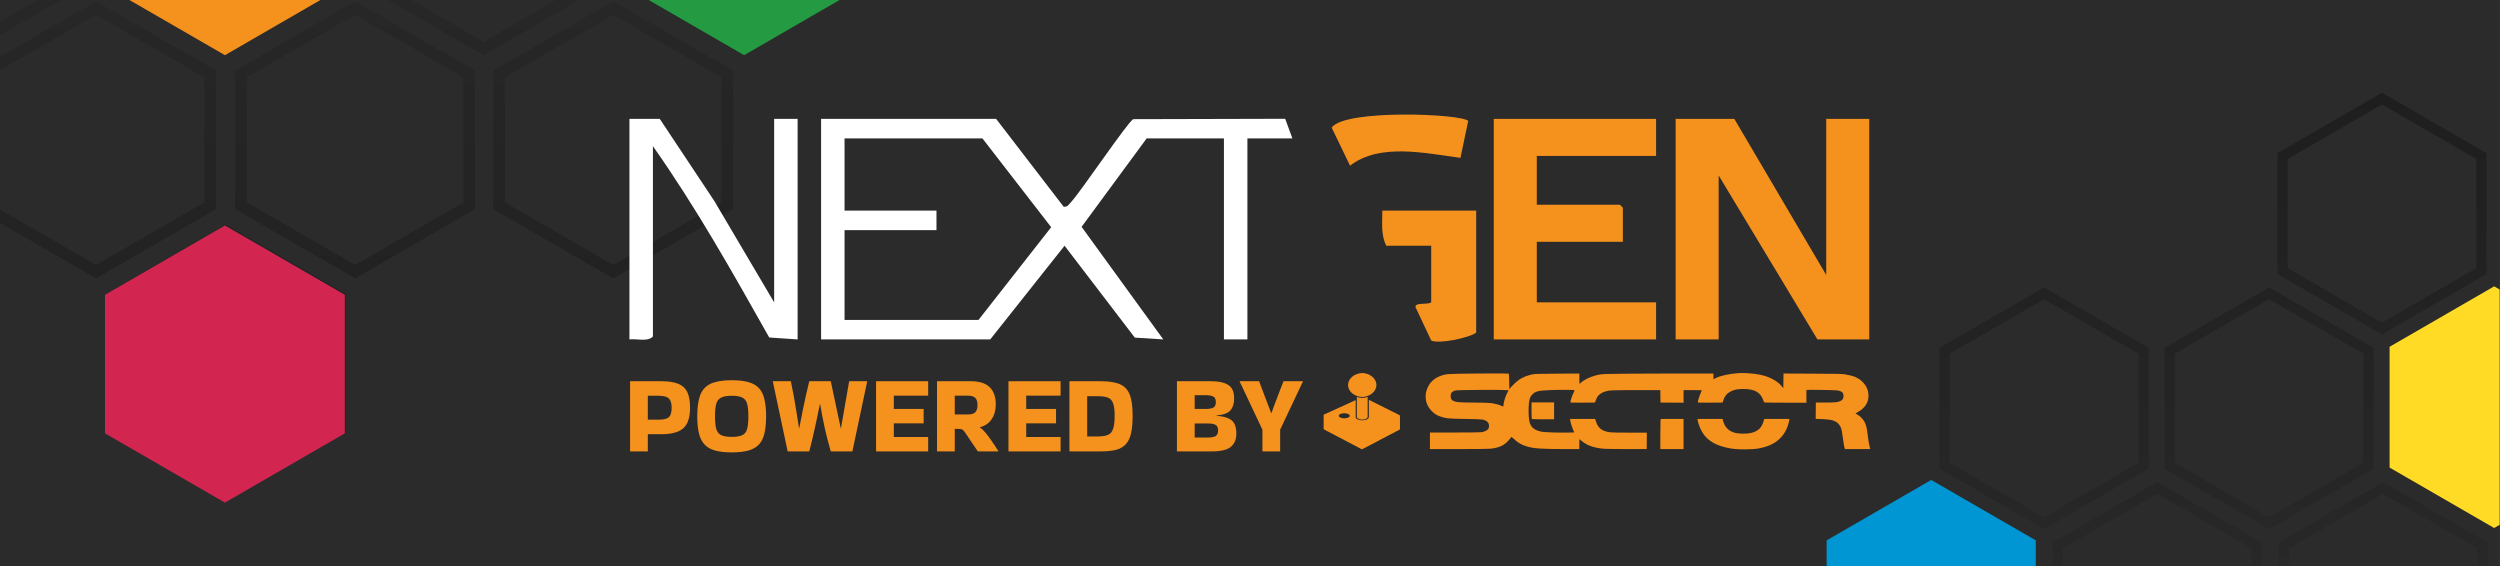 <svg width="6308" height="1429" viewBox="0 0 6308 1429" fill="none" xmlns="http://www.w3.org/2000/svg">
<rect x="0" y="0" width="6308" height="1429" fill="#333333" stroke="none"/>
<g clip-path="url(#clip0_1_66)">
<mask id="mask0_1_66" style="mask-type:luminance" maskUnits="userSpaceOnUse" x="0" y="0" width="6308" height="1429">
<path d="M6307.09 0H0V1428.66H6307.09V0Z" fill="white"/>
</mask>
<g mask="url(#mask0_1_66)">
<path d="M6307.09 0H0V1428.66H6307.09V0Z" fill="#2B2B2B"/>
<path opacity="0.3" d="M1585.95 -376.686L1873.75 -542.978L2161.55 -376.686V-44.081L1873.75 122.211L1585.95 -44.081V-376.686ZM932.211 -376.686L1220.02 -542.978L1507.82 -376.686V-44.081L1220.02 122.211L932.211 -44.081V-376.686ZM278.475 -376.686L566.279 -542.978L854.083 -376.686V-44.081L566.279 122.211L278.475 -44.081V-376.686ZM-375.261 -376.686L-87.457 -542.978L200.346 -376.686V-44.081L-87.457 122.211L-375.261 -44.081V-376.686ZM1259.35 186.6L1547.15 20.307L1834.96 186.6V519.204L1547.15 685.497L1259.35 519.204V186.6ZM608.322 186.6L896.126 20.307L1183.93 186.6V519.204L896.126 685.497L608.322 519.204V186.6ZM-45.414 186.599L242.39 20.307L530.193 186.6V519.204L242.39 685.497L-45.414 519.204V186.599ZM281.725 749.885L569.529 583.593L857.332 749.885V1082.49L569.529 1248.78L281.725 1082.49V749.885Z" stroke="url(#paint0_linear_1_66)" stroke-width="29.476"/>
<path d="M1877.46 139.232L2180 -35.576V-385.192L1877.46 -560L1574.91 -385.192V-35.576L1877.46 139.232Z" fill="#249A43"/>
<path d="M567.519 139.232L870.06 -35.576V-385.192L567.519 -560L264.977 -385.192V-35.576L567.519 139.232Z" fill="#F5921E"/>
<path d="M567.519 1268.19L870.06 1093.39V743.769L567.519 568.961L264.977 743.769V1093.39L567.519 1268.19Z" fill="#D22651"/>
<path d="M2513.39 299.903L2683.72 521.496C2693.41 523.143 2697.69 515.039 2703.23 509.043C2728.13 481.961 2847.27 304.911 2859.59 300.694L3242.81 299.705L3260.93 349.124H3147.47V856.422H3088.23V349.124H2893.32L2729.06 572.364L2935.23 856.422L2863.34 851.876L2686.1 620.004L2498.57 856.422H2071.79V299.903H2513.39ZM2130.96 807.201H2468.98L2652.36 573.287L2478.8 349.124H2130.96V531.38H2362.9V580.601H2130.96V807.135V807.201Z" fill="white"/>
<path d="M4376 299.902L4607.94 693.867V299.902H4716.47V856.422H4585.74L4336.53 442.689V856.422H4228.01V299.902H4376Z" fill="#F5921E"/>
<path d="M4178.66 299.902V393.468H3877.67V516.619H4087.33L4094.78 523.999V610.185H3877.67V762.856H4178.66V856.422H3769.08V299.902H4178.66Z" fill="#F5921E"/>
<path d="M1664.71 299.902L1802.42 507.197L1953.32 762.922V299.902H2012.55V856.422L1940.93 851.546C1848.55 687.608 1755.9 522.55 1647.45 368.825V849.042C1633.15 863.472 1607.25 853.852 1588.21 856.422V299.902H1664.71Z" fill="white"/>
<path d="M3724.67 531.38V839.225C3707.01 852.996 3627.35 868.81 3611.14 858.992L3571.67 775.178C3569.76 761.802 3601.78 769.907 3611.21 762.857V620.004H3497.74C3483.71 591.275 3488.19 562.481 3487.86 531.38H3724.67Z" fill="#F5921E"/>
<path d="M3704.58 305.174L3685.01 398.279C3597.24 386.88 3481.41 359.864 3406.42 418.046L3360.1 321.977C3393.05 274.666 3689.3 287.186 3704.58 305.174Z" fill="#F5921E"/>
<path d="M4387.43 941.423C4364.23 942.844 4341.19 947.857 4328.21 954.375L4323.35 956.798V949.779V942.844L4320.67 942.426C4319.16 942.259 4257.26 942.342 4183.05 942.593C4037.14 943.178 4043.17 943.011 4024.82 947.69C4011.17 951.199 3995.17 959.305 3988.8 965.906C3987.38 967.326 3986.04 968.496 3985.62 968.496C3985.29 968.496 3984.95 962.647 3984.95 955.461V942.509L3929.5 942.844C3882.85 943.094 3872.88 943.428 3867.27 944.515C3853.44 947.272 3842.97 951.45 3832.59 958.302C3827.73 961.477 3813.16 975.348 3810.06 979.777L3808.3 982.283L3808.21 970.585C3808.21 964.151 3807.96 955.294 3807.71 950.865L3807.12 942.844L3794.06 942.426C3786.85 942.175 3753.1 942.259 3719.01 942.593C3650.49 943.261 3648.39 943.345 3633.99 948.776C3620.17 953.873 3609.03 963.733 3603.08 976.184C3598.39 986.127 3596.8 993.397 3597.3 1003.34C3598.05 1016.79 3603 1027.57 3613.13 1037.77C3619.75 1044.45 3625.53 1047.96 3634.91 1051.14C3648.9 1055.9 3654.26 1056.4 3697.65 1057.07C3740.7 1057.74 3743.8 1058.07 3750.67 1062.58C3755.28 1065.59 3757.12 1069.1 3757.12 1074.7C3757.12 1078.13 3756.62 1080.13 3755.28 1082.22C3752.76 1085.98 3745.64 1089.41 3738.27 1090.49C3734.84 1090.99 3706.94 1091.33 3670.26 1091.33H3608.02V1112.22V1133.11H3679.97C3724.28 1133.11 3755.28 1132.77 3760.55 1132.19C3782.92 1129.93 3796.82 1123.25 3807.88 1109.54C3810.56 1106.2 3812.99 1103.11 3813.41 1102.69C3813.74 1102.19 3816.67 1104.45 3820.11 1107.71C3830.33 1117.48 3839.37 1122.66 3853.95 1126.84C3871.04 1131.77 3890.05 1133.02 3948.77 1133.11H3984.95V1120.57V1108.04L3991.65 1113.3C4005.56 1124.33 4021.39 1129.85 4046.01 1132.27C4050.79 1132.69 4076.76 1133.11 4104.82 1133.11H4154.99L4155.16 1114.72C4155.24 1104.61 4155.32 1095.34 4155.32 1094L4155.41 1091.75L4111.01 1091.66C4063.6 1091.66 4058.41 1091.24 4047.61 1087.15C4037.47 1083.31 4030.43 1075.28 4026.92 1063.42L4024.99 1057.07H3993.24H3961.41L3961.92 1060.16C3963.09 1067.1 3966.11 1077.12 3969.04 1083.89L3972.14 1091.16L3957.39 1091.5C3935.95 1092.08 3897.84 1090.83 3890.3 1089.41C3873.21 1085.98 3864.33 1079.63 3860.06 1067.51C3857.8 1061 3856.46 1044.62 3857.05 1029.08C3857.8 1009.77 3859.64 1002.76 3865.67 996.071C3873.55 987.381 3881.25 985.459 3911.74 984.289C3935.03 983.37 3971.8 983.537 3972.81 984.456C3973.06 984.79 3972.14 987.297 3970.8 990.138C3966.94 997.742 3962.34 1011.36 3962.34 1015.21C3962.34 1015.87 3970.96 1016.12 3993.41 1015.96L4024.49 1015.71L4026.83 1009.19C4028.09 1005.6 4030.27 1001.25 4031.61 999.58C4035.21 995.151 4042.08 990.556 4048.28 988.55C4060.17 984.539 4062.85 984.456 4127.93 984.372H4189.33L4189.5 999.998L4189.75 1015.71L4218.9 1015.96L4247.97 1016.12V1000.25V984.372H4271C4283.65 984.372 4294.03 984.456 4294.03 984.623C4294.03 984.79 4292.69 988.049 4290.94 991.976C4287.92 998.912 4283.98 1011.78 4283.98 1014.7C4283.98 1016.04 4285.83 1016.12 4315.14 1015.96L4346.39 1015.71L4348.65 1009.11C4352.33 998.41 4357.44 992.561 4367.24 987.548C4376.12 983.119 4383.41 981.615 4397.9 981.531C4427.3 981.364 4441.96 989.469 4449.08 1010.02C4449.92 1012.62 4451.17 1015.12 4451.76 1015.46C4452.26 1015.79 4476.39 1016.12 4505.37 1016.12H4557.89V1000.25V984.372L4559.98 983.871C4563.41 983.035 4631.6 984.205 4637.04 985.208C4648.01 987.381 4651.95 991.391 4651.53 999.998C4651.11 1006.26 4649.44 1008.94 4644.08 1011.61C4637.46 1015.04 4631.09 1015.71 4605.63 1015.71H4581.76L4581.51 1036.43L4581.34 1057.07H4587.79C4599.26 1057.15 4616.18 1058.57 4621.63 1059.99C4635.95 1063.75 4643.41 1071.27 4647.01 1085.9C4647.68 1088.65 4649.19 1098.43 4650.36 1107.62C4651.53 1116.81 4653.04 1126.34 4653.79 1128.68L4655.13 1133.11H4687.05H4718.88L4718.46 1130.85C4718.29 1129.51 4717.29 1125.5 4716.36 1121.83C4715.36 1118.15 4713.85 1108.12 4712.85 1099.6C4710.92 1081.97 4709.08 1073.7 4705.22 1065.76C4701.87 1058.66 4693.5 1049.8 4686.88 1046.29C4684.12 1044.79 4681.85 1043.45 4681.85 1043.37C4681.85 1043.2 4684.87 1041.36 4688.56 1039.19C4705.89 1029.16 4714.52 1015.71 4714.52 998.745C4714.52 984.957 4709.75 973.76 4699.44 963.483C4689.31 953.288 4676.91 948.024 4655.05 944.515C4647.43 943.345 4636.37 943.094 4573.21 942.844L4500.09 942.509L4499.92 961.059L4499.67 979.526L4495.48 974.345C4484.68 960.892 4462.9 949.528 4439.19 945.183C4423.36 942.175 4401.33 940.587 4387.43 941.423ZM3794.56 984.122L3806.45 984.623L3802.77 991.809C3798.58 1000.25 3795.23 1010.53 3793.89 1019.55L3792.88 1026.07L3789.87 1024.56C3784.34 1021.72 3772.7 1018.55 3763.4 1017.21C3756.62 1016.29 3744.72 1015.96 3718.59 1015.79C3680.98 1015.54 3674.03 1014.95 3667.58 1011.7C3661.88 1008.86 3660.37 1006.26 3660.37 999.413C3660.37 992.478 3661.88 989.887 3668 986.879C3671.85 984.957 3673.02 984.79 3690.95 984.289C3718.59 983.62 3780.82 983.453 3794.56 984.122Z" fill="#F5921E"/>
<path d="M3864.33 1036.11C3864.33 1054.32 3864.5 1057 3865.67 1057.41C3866.42 1057.67 3879.24 1057.92 3894.15 1057.92H3921.29V1036.61V1015.3H3892.81H3864.33V1036.11Z" fill="#F5921E"/>
<path d="M4189.83 1062.17C4189.58 1065.01 4189.32 1082.14 4189.32 1100.19V1133.11H4218.64H4247.96V1095.09V1057.07H4219.14H4190.41L4189.83 1062.17Z" fill="#F5921E"/>
<path d="M4283.65 1060.59C4284.4 1066.02 4288.59 1077.97 4292.02 1084.82C4303.33 1107.46 4322.35 1121.08 4353.25 1128.77C4369.5 1132.86 4383.99 1134.2 4407.53 1133.7C4428.56 1133.28 4435.59 1132.45 4450.5 1128.52C4486.02 1119.16 4508.55 1095.01 4514.66 1059.75L4515.17 1057.08H4483.42H4451.67L4449.5 1064.01C4444.64 1079.64 4435.84 1087.83 4419.01 1092.34C4410.46 1094.59 4389.69 1094.85 4380.31 1092.76C4365.73 1089.5 4355.35 1081.48 4350.32 1069.44C4348.9 1066.1 4347.56 1061.92 4347.22 1060.17L4346.64 1057.08H4314.89H4283.14L4283.65 1060.59Z" fill="#F5921E"/>
<path fill-rule="evenodd" clip-rule="evenodd" d="M3378.1 1048.85C3378.1 1044.59 3386.6 1042.65 3391.37 1042.65H3392.11C3397.06 1042.65 3405.61 1044.64 3405.61 1049.03V1049.22C3405.61 1054.03 3396.78 1055.15 3391.88 1055.56C3387.29 1055.94 3378.05 1053.38 3378.05 1049.6V1048.85H3378.1ZM3453.92 1052.6C3453.66 1054.04 3452.92 1055.34 3451.81 1056.3C3450.61 1057.52 3449.56 1057.63 3448.22 1058.53C3446.6 1059.57 3441.18 1060.48 3438.35 1060.48H3436.24C3430.44 1060.48 3420.67 1057.71 3420.67 1052.6V1009.58L3339.84 1046.41V1082.6C3339.84 1083.41 3361.4 1094.33 3363.81 1095.57C3371.77 1099.65 3379.92 1104.39 3388.01 1108.32C3392.84 1110.68 3436.13 1133.8 3436.43 1133.8C3436.51 1133.8 3481.38 1110.64 3484.58 1108.6C3488.17 1106.35 3492.9 1104.62 3496.52 1102.38C3497.37 1101.87 3498.56 1101.24 3499.46 1100.82C3500.79 1100.21 3501.21 1099.82 3502.54 1099.2C3504.52 1098.27 3506.6 1097.08 3508.53 1096.02C3511.04 1094.69 3532.41 1084.08 3532.41 1083.14V1048.48C3532.41 1047.65 3515.17 1039.43 3513.03 1038.41C3506.4 1035.16 3499.93 1031.86 3493.28 1028.53L3473.66 1018.72L3463.78 1013.78C3461.88 1012.82 3455.41 1009.26 3453.92 1008.9V1052.6Z" fill="#F5921E"/>
<path fill-rule="evenodd" clip-rule="evenodd" d="M3401.53 969.703V973.27C3401.53 977.076 3403.94 982.871 3405.51 985.205C3407.59 988.364 3410.19 991.151 3413.19 993.454C3420.15 998.564 3428.52 1001.39 3437.16 1001.56C3454.77 1001.56 3472.97 988.773 3472.97 971.546C3472.97 961.852 3467.15 954.134 3461.68 949.824C3454.68 944.461 3446.16 941.444 3437.34 941.204C3428.71 941.204 3417.99 945.289 3413.39 949.32C3410.36 951.657 3407.72 954.459 3405.57 957.622C3403.94 959.996 3401.53 965.857 3401.53 969.703Z" fill="#F5921E"/>
<path fill-rule="evenodd" clip-rule="evenodd" d="M3435.47 1058.6H3439.04C3443.34 1058.6 3450.85 1055.94 3450.85 1051.85V1001.6C3448.75 1002.27 3446.61 1002.82 3444.45 1003.26C3442.04 1003.68 3439.6 1003.93 3437.16 1004.02C3433.62 1004.02 3425.86 1002.7 3423.67 1001.6V1035.91C3423.67 1039.21 3423.27 1050.9 3423.8 1053.03C3424.58 1056.16 3431.47 1058.6 3435.47 1058.6Z" fill="#F5921E"/>
<path d="M1634.58 1138.98H1589.82V961.909H1668.71C1686.43 961.909 1700.6 964.053 1711.23 968.342C1721.86 972.632 1729.51 979.625 1734.17 989.323C1738.83 999.02 1741.16 1012.17 1741.16 1028.77C1741.16 1044.43 1738.83 1057.21 1734.17 1067.09C1729.51 1076.79 1721.86 1083.97 1711.23 1088.63C1700.6 1093.29 1686.43 1095.62 1668.71 1095.62H1634.58V1138.98ZM1661.44 998.554H1634.58V1058.98H1661.44C1674.68 1058.98 1683.54 1056.74 1688.01 1052.26C1692.49 1047.79 1694.73 1039.96 1694.73 1028.77C1694.73 1018.14 1692.49 1010.49 1688.01 1005.83C1683.54 1000.98 1674.68 998.554 1661.44 998.554Z" fill="#F5921E"/>
<path d="M1759.34 1050.31C1759.34 1027.74 1761.86 1009.84 1766.89 996.596C1772.11 983.355 1780.97 973.844 1793.47 968.063C1806.15 962.281 1823.77 959.391 1846.34 959.391C1863.31 959.391 1877.39 960.976 1888.58 964.146C1899.77 967.317 1908.62 972.445 1915.15 979.532C1921.68 986.619 1926.25 996.036 1928.86 1007.79C1931.66 1019.35 1933.05 1033.52 1933.05 1050.31C1933.05 1067.28 1931.66 1081.64 1928.86 1093.38C1926.25 1104.95 1921.68 1114.27 1915.15 1121.36C1908.62 1128.45 1899.77 1133.57 1888.58 1136.74C1877.39 1139.91 1863.31 1141.5 1846.34 1141.5C1829.37 1141.5 1815.29 1139.91 1804.1 1136.74C1792.91 1133.57 1784.05 1128.45 1777.52 1121.36C1770.99 1114.27 1766.33 1104.95 1763.53 1093.38C1760.74 1081.64 1759.34 1067.28 1759.34 1050.31ZM1846.34 1102.34C1858.27 1102.34 1867.22 1100.84 1873.19 1097.86C1879.16 1094.88 1883.17 1089.66 1885.22 1082.2C1887.27 1074.55 1888.3 1063.92 1888.3 1050.31C1888.3 1036.88 1887.27 1026.43 1885.22 1018.97C1883.17 1011.52 1879.16 1006.29 1873.19 1003.31C1867.22 1000.14 1858.27 998.554 1846.34 998.554C1834.59 998.554 1825.64 1000.14 1819.48 1003.31C1813.51 1006.29 1809.41 1011.52 1807.17 1018.97C1805.12 1026.43 1804.1 1036.88 1804.1 1050.31C1804.1 1063.92 1805.12 1074.55 1807.17 1082.2C1809.41 1089.66 1813.51 1094.88 1819.48 1097.86C1825.64 1100.84 1834.59 1102.34 1846.34 1102.34Z" fill="#F5921E"/>
<path d="M2142.63 961.909H2188.22L2150.74 1138.98H2096.19C2090.41 1119.03 2085.37 1099.54 2081.08 1080.52C2076.98 1061.49 2073.06 1041.17 2069.33 1019.53H2068.78C2064.49 1041.17 2060.2 1061.49 2055.91 1080.52C2051.8 1099.54 2047.14 1119.03 2041.92 1138.98H1987.37L1949.89 961.909H1995.48C1998.28 974.963 2000.8 987.738 2003.04 1000.23C2005.28 1012.73 2007.42 1025.5 2009.47 1038.56C2011.71 1051.42 2013.95 1065.41 2016.18 1080.52H2016.74C2019.54 1065.41 2022.25 1051.42 2024.86 1038.56C2027.47 1025.5 2030.17 1012.73 2032.97 1000.23C2035.77 987.738 2038.75 974.963 2041.92 961.909H2096.19C2100.48 981.677 2104.67 1001.44 2108.78 1021.21C2113.07 1040.98 2117.26 1060.75 2121.37 1080.52H2121.93C2125.47 1060.75 2128.92 1040.98 2132.28 1021.21C2135.63 1001.44 2139.08 981.677 2142.63 961.909Z" fill="#F5921E"/>
<path d="M2210.49 1138.98V961.909H2341.97V998.274H2255.25V1031.84H2330.5V1068.21H2255.25V1102.62H2341.97V1138.98H2210.49Z" fill="#F5921E"/>
<path d="M2409.05 1138.98H2364.29V961.909H2448.77C2470.96 961.909 2487.1 966.944 2497.17 977.014C2507.42 986.898 2512.55 1001.54 2512.55 1020.93C2512.55 1035.48 2508.92 1047.97 2501.64 1058.42C2494.37 1068.67 2484.76 1075.11 2472.83 1077.72L2472.55 1078.56C2477.21 1081.54 2482.34 1086.48 2487.93 1093.38C2493.53 1100.29 2499.03 1107.84 2504.44 1116.04C2510.03 1124.06 2514.98 1131.62 2519.27 1138.7V1138.98H2467.23L2437.02 1094.22C2434.41 1090.31 2432.27 1087.51 2430.59 1085.83C2429.1 1084.15 2427.23 1083.13 2424.99 1082.75C2422.94 1082.38 2419.59 1082.2 2414.92 1082.2H2409.05V1138.98ZM2441.5 998.274H2409.05V1045.83H2441.5C2450.82 1045.83 2457.26 1043.96 2460.8 1040.23C2464.53 1036.51 2466.4 1030.44 2466.4 1022.05C2466.4 1013.66 2464.53 1007.6 2460.8 1003.87C2457.26 1000.14 2450.82 998.274 2441.5 998.274Z" fill="#F5921E"/>
<path d="M2544.59 1138.98V961.909H2676.07V998.274H2589.35V1031.84H2664.6V1068.21H2589.35V1102.62H2676.07V1138.98H2544.59Z" fill="#F5921E"/>
<path d="M2698.39 1138.98V961.909H2775.88C2791.36 961.909 2804.32 963.214 2814.76 965.825C2825.21 968.249 2833.6 972.632 2839.94 978.972C2846.28 985.313 2850.85 994.171 2853.65 1005.55C2856.44 1016.74 2857.84 1031.19 2857.84 1048.91C2857.84 1067.37 2856.44 1082.48 2853.65 1094.22C2850.85 1105.97 2846.28 1115.11 2839.94 1121.64C2833.6 1128.17 2825.21 1132.73 2814.76 1135.35C2804.32 1137.77 2791.36 1138.98 2775.88 1138.98H2698.39ZM2769.44 999.673H2743.15V1101.22H2769.44C2780.26 1101.22 2788.75 1100.01 2794.9 1097.58C2801.24 1095.16 2805.72 1090.21 2808.33 1082.75C2811.12 1075.3 2812.52 1064.01 2812.52 1048.91C2812.52 1034.55 2811.12 1023.92 2808.33 1017.02C2805.72 1009.93 2801.24 1005.27 2794.9 1003.03C2788.75 1000.79 2780.26 999.673 2769.44 999.673Z" fill="#F5921E"/>
<path d="M3119.6 1093.66C3119.6 1108.58 3114.94 1119.87 3105.61 1127.51C3096.47 1135.16 3080.25 1138.98 3056.94 1138.98H2969.66V961.909H3054.14C3069.62 961.909 3081.65 963.587 3090.23 966.944C3098.99 970.114 3105.15 974.87 3108.69 981.21C3112.23 987.551 3114 995.477 3114 1004.99C3114 1018.04 3110.83 1028.21 3104.49 1035.48C3098.34 1042.57 3086.68 1046.86 3069.53 1048.35V1049.19C3082.21 1050.12 3092.18 1052.26 3099.46 1055.62C3106.73 1058.79 3111.86 1063.45 3114.84 1069.61C3118.01 1075.76 3119.6 1083.78 3119.6 1093.66ZM3041.83 997.155H3014.42V1031.84H3041.83C3050.97 1031.84 3057.59 1030.72 3061.69 1028.49C3065.8 1026.06 3067.85 1021.4 3067.85 1014.5C3067.85 1007.79 3065.8 1003.22 3061.69 1000.79C3057.59 998.368 3050.97 997.155 3041.83 997.155ZM3047.43 1068.49H3014.42V1104.01H3047.43C3056.56 1104.01 3063.18 1102.8 3067.29 1100.38C3071.39 1097.77 3073.44 1093.01 3073.44 1086.11C3073.44 1079.03 3071.39 1074.36 3067.29 1072.12C3063.18 1069.7 3056.56 1068.49 3047.43 1068.49Z" fill="#F5921E"/>
<path d="M3185.33 1138.98V1084.15L3127.98 962.748V961.909H3176.94C3182.72 977.014 3187.29 989.136 3190.65 998.274C3194.19 1007.23 3196.89 1014.31 3198.76 1019.53C3200.81 1024.57 3202.39 1028.67 3203.51 1031.84C3204.63 1035.01 3205.84 1038.37 3207.15 1041.91H3208.27C3209.57 1038.37 3210.79 1035.01 3211.91 1031.84C3213.02 1028.67 3214.52 1024.57 3216.38 1019.53C3218.43 1014.31 3221.14 1007.23 3224.49 998.274C3228.04 989.136 3232.7 977.014 3238.48 961.909H3287.43V962.748L3230.09 1084.15V1138.98H3185.33Z" fill="#F5921E"/>
<path opacity="0.3" d="M5123.83 1666.37L4872.84 1811.39L4621.85 1666.37V1376.32L4872.84 1231.3L5123.83 1376.32V1666.37ZM5693.93 1666.37L5442.95 1811.39L5191.96 1666.37V1376.32L5442.95 1231.3L5693.93 1376.32V1666.37ZM6264.04 1666.37L6013.05 1811.39L5762.07 1666.37V1376.32L6013.05 1231.3L6264.04 1376.32V1666.37ZM6834.15 1666.37L6583.16 1811.39L6332.17 1666.37V1376.32L6583.16 1231.3L6834.15 1376.32V1666.37ZM5408.64 1175.15L5157.66 1320.17L4906.67 1175.15V885.091L5157.66 740.071L5408.64 885.091V1175.15ZM5976.39 1175.15L5725.4 1320.17L5474.42 1175.15V885.091L5725.4 740.071L5976.39 885.091V1175.15ZM6546.5 1175.15L6295.51 1320.17L6044.52 1175.15V885.091L6295.51 740.071L6546.5 885.091V1175.15ZM6261.21 683.92L6010.22 828.939L5759.23 683.92V393.864L6010.22 248.844L6261.21 393.864V683.92Z" stroke="url(#paint1_linear_1_66)" stroke-width="25.706"/>
<path d="M6293.28 1332.29L6557.12 1179.85V874.958L6293.28 722.512L6029.44 874.958V1179.85L6293.28 1332.29Z" fill="#FFDB26"/>
<path d="M4872.84 1820.81L5136.68 1668.36V1363.47L4872.84 1211.02L4609 1363.47V1668.36L4872.84 1820.81Z" fill="#0096D3"/>
</g>
</g>
<defs>
<linearGradient id="paint0_linear_1_66" x1="893.147" y1="1265.8" x2="893.147" y2="-560" gradientUnits="userSpaceOnUse">
<stop/>
<stop offset="1" stop-opacity="0"/>
</linearGradient>
<linearGradient id="paint1_linear_1_66" x1="5728" y1="234" x2="5728" y2="1826.24" gradientUnits="userSpaceOnUse">
<stop/>
<stop offset="1" stop-opacity="0"/>
</linearGradient>
<clipPath id="clip0_1_66">
<rect width="6308" height="1429" fill="white"/>
</clipPath>
</defs>
</svg>
